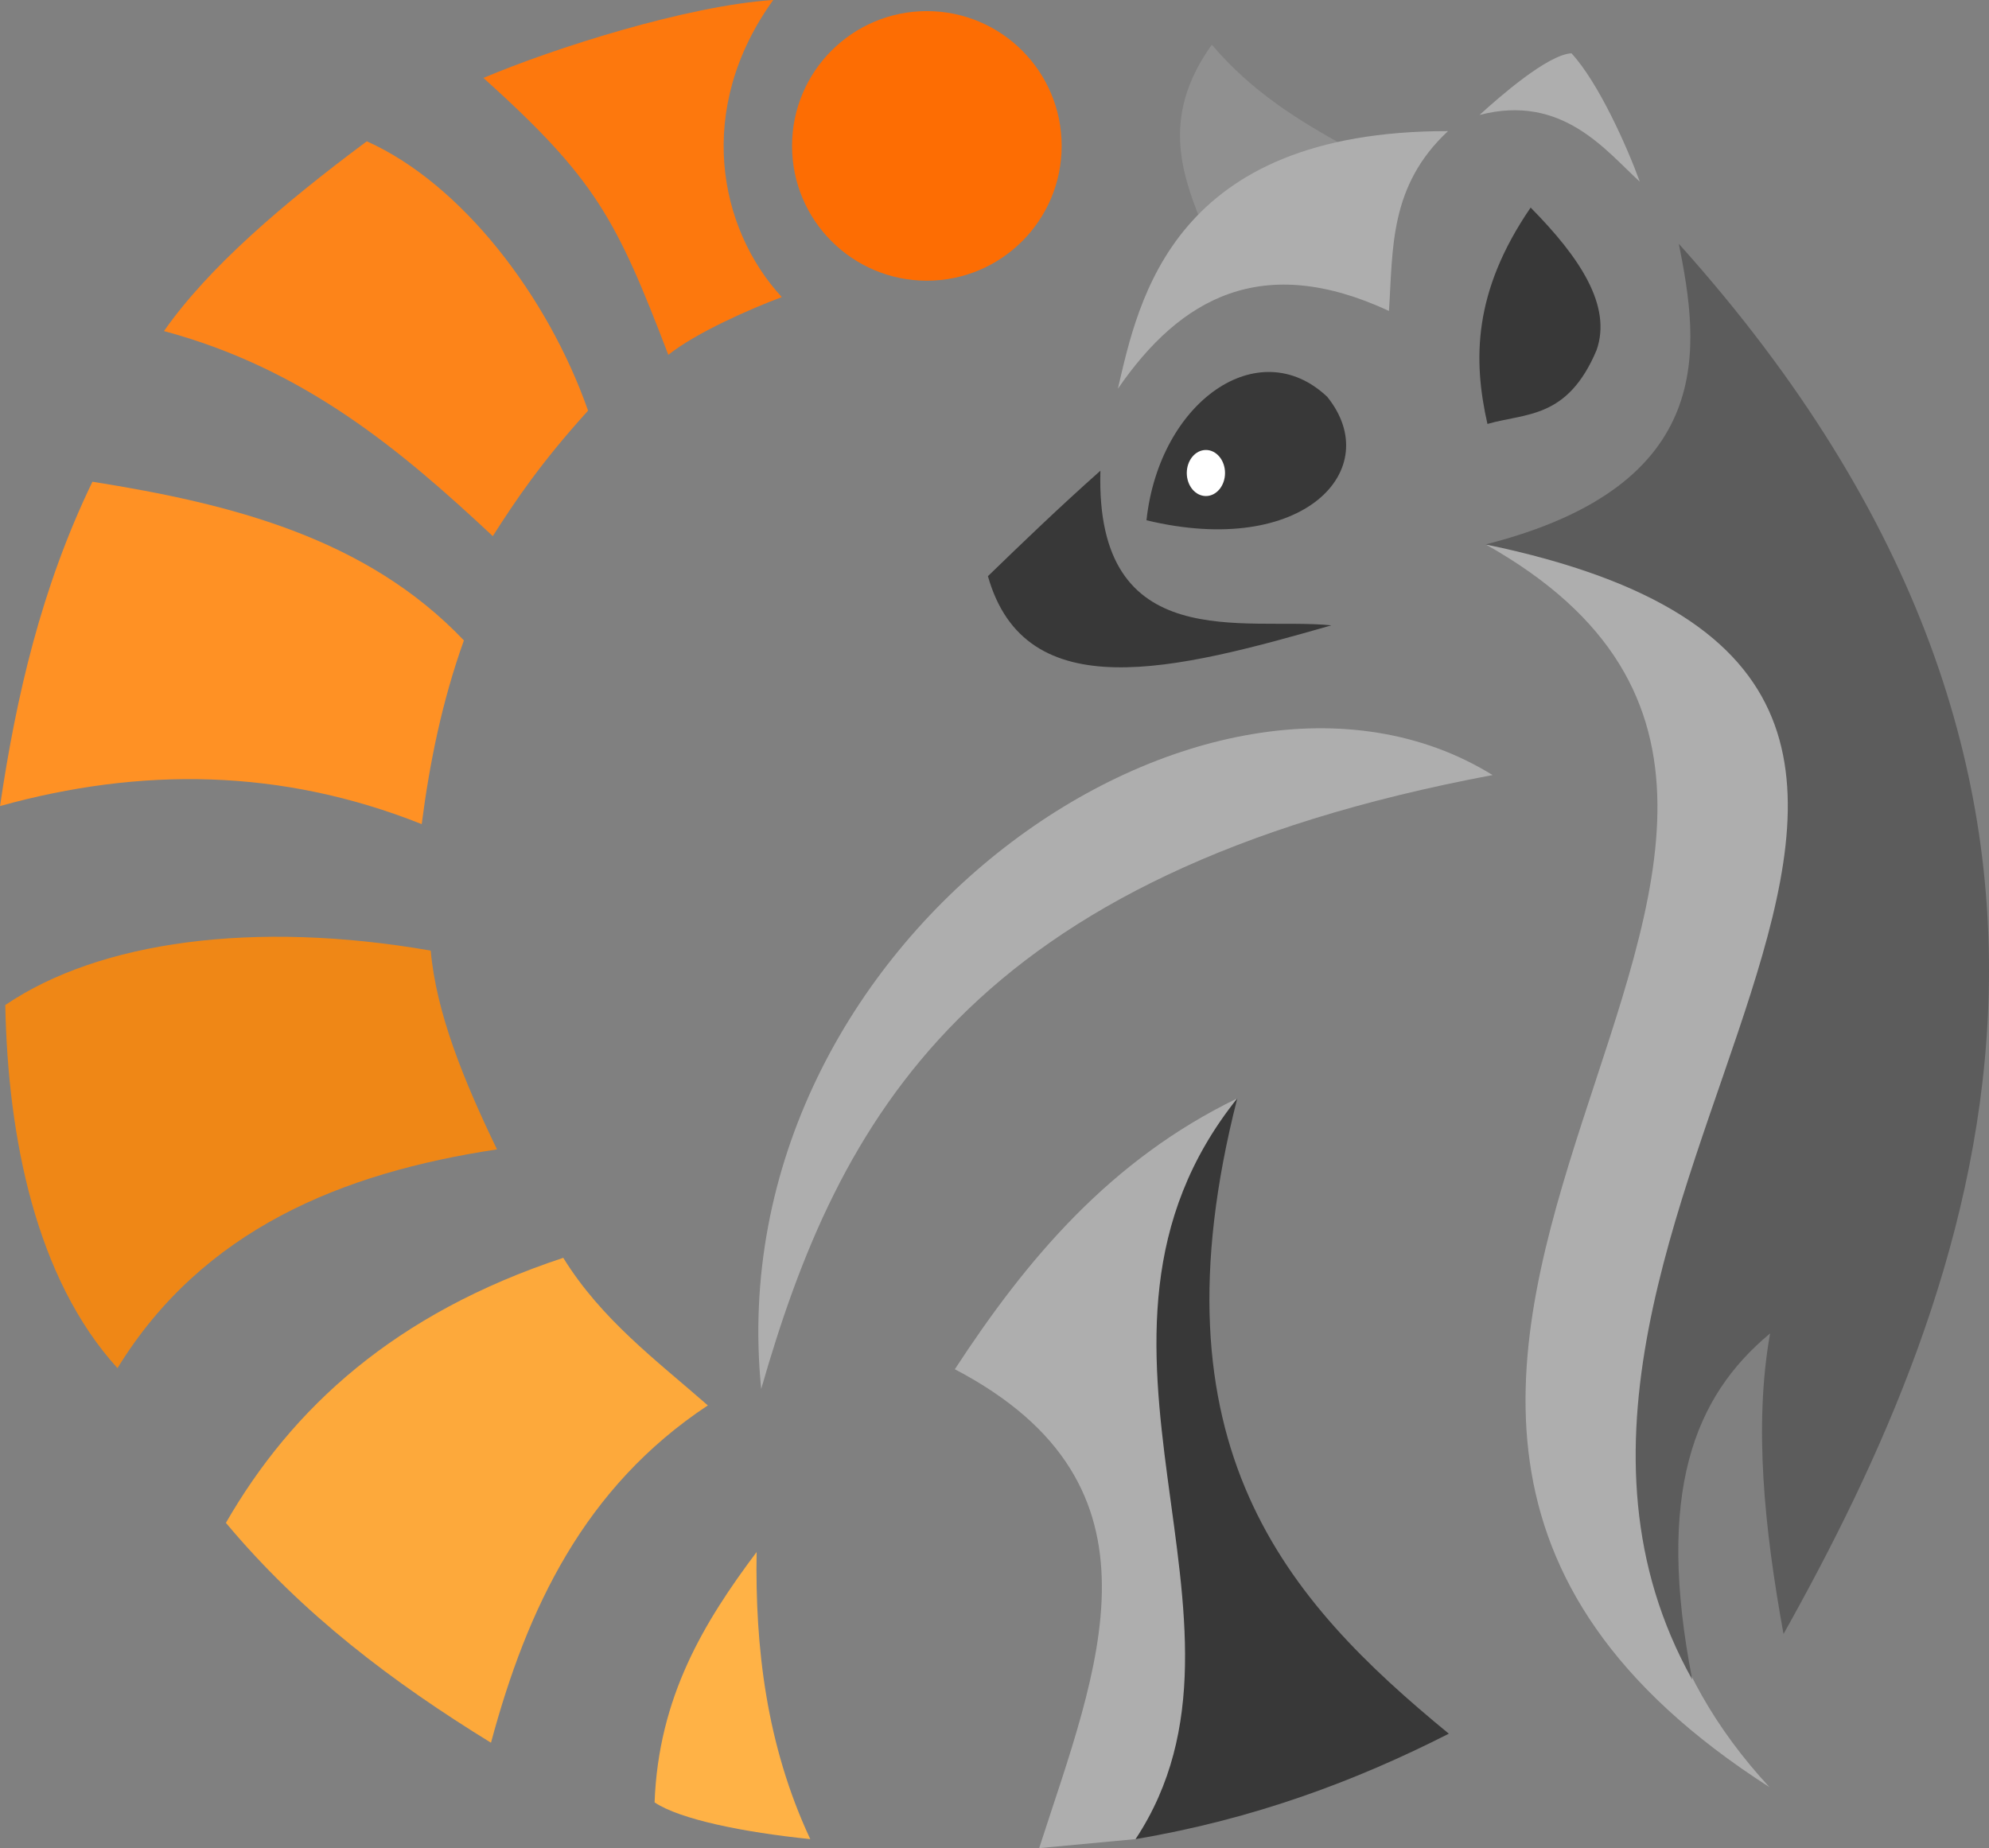 <?xml version="1.0" encoding="UTF-8" standalone="no"?>
<!-- Created with Inkscape (http://www.inkscape.org/) -->

<svg
   width="103.281mm"
   height="95.976mm"
   viewBox="0 0 103.281 95.976"
   version="1.1"
   id="svg1"
   xml:space="preserve"
   xmlns="http://www.w3.org/2000/svg"
   xmlns:svg="http://www.w3.org/2000/svg"><rect x="0" y="0" width="103.281" height="95.976" fill="#808080" stroke="none"/><defs
     id="defs1" /><g
     id="layer1"
     transform="translate(-2598.71,-1640.929)"><path
       style="fill:#fd8419;fill-opacity:1;stroke:none;stroke-width:0.27;stroke-dasharray:none;stroke-opacity:1"
       d="m 2617.757,1648.267 c -4.414,3.285 -8.235,6.57 -10.532,9.855 7.288,1.959 12.299,6.187 17.074,10.649 1.19,-1.867 2.5,-3.815 4.947,-6.517 -2.082,-5.938 -6.556,-11.779 -11.489,-13.987 z"
       id="path2" /><path
       style="fill:#fd780d;fill-opacity:1;stroke:none;stroke-width:0.265;stroke-dasharray:none;stroke-opacity:1"
       d="m 2623.814,1644.976 c 5.812,5.242 6.885,7.289 9.6,14.38 1.426,-1.144 4.283,-2.401 5.891,-2.998 -3.288,-3.566 -4.521,-9.772 -0.444,-15.43 -4.477,0.297 -11.402,2.502 -15.047,4.048 z"
       id="path3" /><path
       style="fill:#ff9124;fill-opacity:1;stroke:none;stroke-width:0.265;stroke-dasharray:none;stroke-opacity:1"
       d="m 2603.51,1665.945 c -2.659,5.508 -3.958,11.153 -4.799,16.843 7.299,-2.025 14.598,-1.968 21.897,0.939 0.409,-3.18 1.052,-6.361 2.19,-9.541 -5.056,-5.315 -12.057,-7.092 -19.287,-8.24 z"
       id="path4" /><path
       style="fill:#ef8716;fill-opacity:1;stroke:none;stroke-width:0.265;stroke-dasharray:none;stroke-opacity:1"
       d="m 2598.984,1693.121 c 0.133,6.877 1.581,14.188 5.826,18.857 4.418,-7.198 11.661,-10.147 19.707,-11.36 -1.734,-3.588 -3.158,-7.098 -3.441,-10.323 -9.169,-1.595 -17.212,-0.486 -22.092,2.826 z"
       id="path5" /><path
       style="fill:#fda93b;fill-opacity:1;stroke:none;stroke-width:0.265;stroke-dasharray:none;stroke-opacity:1"
       d="m 2610.441,1720.013 c 3.962,4.744 8.71,8.311 13.764,11.418 1.872,-6.968 4.849,-13.273 11.261,-17.518 -2.673,-2.341 -5.526,-4.458 -7.508,-7.664 -8.738,2.889 -14.069,7.775 -17.518,13.764 z"
       id="path6" /><path
       style="fill:#ffb246;fill-opacity:1;stroke:none;stroke-width:0.265;stroke-dasharray:none;stroke-opacity:1"
       d="m 2637.998,1721.528 c -2.74,3.651 -5.096,7.538 -5.298,13.001 1.314,0.884 4.638,1.556 8.084,1.907 -2.293,-4.901 -2.867,-10.007 -2.786,-14.908 z"
       id="path7" /><path
       style="fill:#aeaeae;fill-opacity:1;stroke:none;stroke-width:0.265;stroke-dasharray:none;stroke-opacity:1"
       d="m 2662.956,1697.969 c -6.589,3.192 -10.928,8.34 -14.665,14.067 11.532,6.039 7.369,15.585 4.379,24.869 l 5.005,-0.469 c 8.173,-10.183 -2.394,-27.89 5.281,-38.467 z"
       id="path8" /><path
       style="fill:#383838;fill-opacity:1;stroke:none;stroke-width:0.265;stroke-dasharray:none;stroke-opacity:1"
       d="m 2662.957,1697.969 c -10.106,12.628 2.213,27.118 -5.281,38.467 6.126,-1.033 11.415,-3.008 16.266,-5.474 -8.424,-6.924 -15.602,-14.914 -10.985,-32.992 z"
       id="path9" /><path
       style="fill:#383838;fill-opacity:1;stroke:none;stroke-width:0.265;stroke-dasharray:none;stroke-opacity:1"
       d="m 2655.85,1665.373 c -0.279,9.672 7.539,7.576 11.992,8.031 -8.089,2.32 -15.885,4.338 -17.833,-2.554 1.82,-1.762 3.652,-3.53 5.841,-5.477 z"
       id="path11" /><path
       style="fill:#383838;fill-opacity:1;stroke:none;stroke-width:0.265;stroke-dasharray:none;stroke-opacity:1"
       d="m 2658.242,1667.947 c 8.157,1.968 12.427,-2.645 9.386,-6.411 -3.565,-3.371 -8.721,0.249 -9.386,6.411 z"
       id="path12" /><path
       style="fill:#383838;fill-opacity:1;stroke:none;stroke-width:0.238;stroke-dasharray:none;stroke-opacity:1"
       d="m 2678.19,1651.709 c -2.994,4.374 -2.995,7.911 -2.243,11.236 2.003,-0.579 4.154,-0.243 5.667,-3.834 0.806,-2.3 -0.868,-4.813 -3.424,-7.403 z"
       id="path13" /><path
       style="fill:#909090;fill-opacity:1;stroke:none;stroke-width:0.265;stroke-dasharray:none;stroke-opacity:1"
       d="m 2661.635,1643.251 c -2.521,3.533 -1.692,6.396 -0.557,9.198 2.256,-2.564 4.912,-3.129 7.526,-3.902 -2.456,-1.364 -4.878,-2.834 -6.968,-5.296 z"
       id="path14" /><path
       style="fill:#aeaeae;fill-opacity:1;stroke:none;stroke-width:0.265;stroke-dasharray:none;stroke-opacity:1"
       d="m 2656.757,1661.118 c 3.246,-4.722 7.498,-7.096 14.076,-4.042 0.214,-3.213 0,-6.481 3.066,-9.338 -14.3,-0.016 -16.065,8.754 -17.142,13.379 z"
       id="path15" /><path
       style="fill:#aeaeae;fill-opacity:1;stroke:none;stroke-width:0.265;stroke-dasharray:none;stroke-opacity:1"
       d="m 2675.536,1646.899 c 4.312,-1.121 6.566,1.873 8.324,3.467 -0.681,-1.866 -2.155,-5.159 -3.55,-6.669 -1.24,0.064 -3.77,2.287 -4.774,3.202 z"
       id="path16" /><path
       style="fill:#aeaeae;fill-opacity:1;stroke:none;stroke-width:0.265;stroke-dasharray:none;stroke-opacity:1"
       d="m 2675.854,1669.201 c 40.63,6.977 -8.164,39.765 14.735,64.535 -32.92,-21.097 11.924,-49.561 -14.735,-64.535 z"
       id="path17" /><path
       style="fill:#5c5c5c;fill-opacity:1;stroke:none;stroke-width:0.265;stroke-dasharray:none;stroke-opacity:1"
       d="m 2685.885,1653.592 c 1.065,5.306 2.102,12.527 -10.034,15.609 35.694,7.408 -2.569,35.156 10.731,58.952 -1.89,-9.703 0.079,-14.686 4.042,-17.978 -0.848,4.771 -0.303,10.099 0.697,15.609 9.985,-17.824 20.129,-43.729 -5.435,-72.192 z"
       id="path18" /><circle
       style="fill:#fd6d03;fill-opacity:1;stroke:none;stroke-width:0.277;stroke-dasharray:none;stroke-opacity:1"
       id="path19"
       cx="2646.838"
       cy="1648.506"
       r="7" /><ellipse
       style="fill:#ffffff;fill-opacity:1;stroke:none;stroke-width:0.043;stroke-dasharray:none;stroke-opacity:1"
       id="path19-2"
       cx="2661.328"
       cy="1665.493"
       rx="0.993"
       ry="1.196" /><path
       style="fill:#aeaeae;fill-opacity:1;stroke:none;stroke-width:0.265;stroke-dasharray:none;stroke-opacity:1"
       d="m 2638.236,1713.058 c -2.332,-23.385 23.334,-40.946 37.978,-31.879 -27.288,5.117 -33.989,17.987 -37.978,31.879 z"
       id="path20" /></g></svg>
